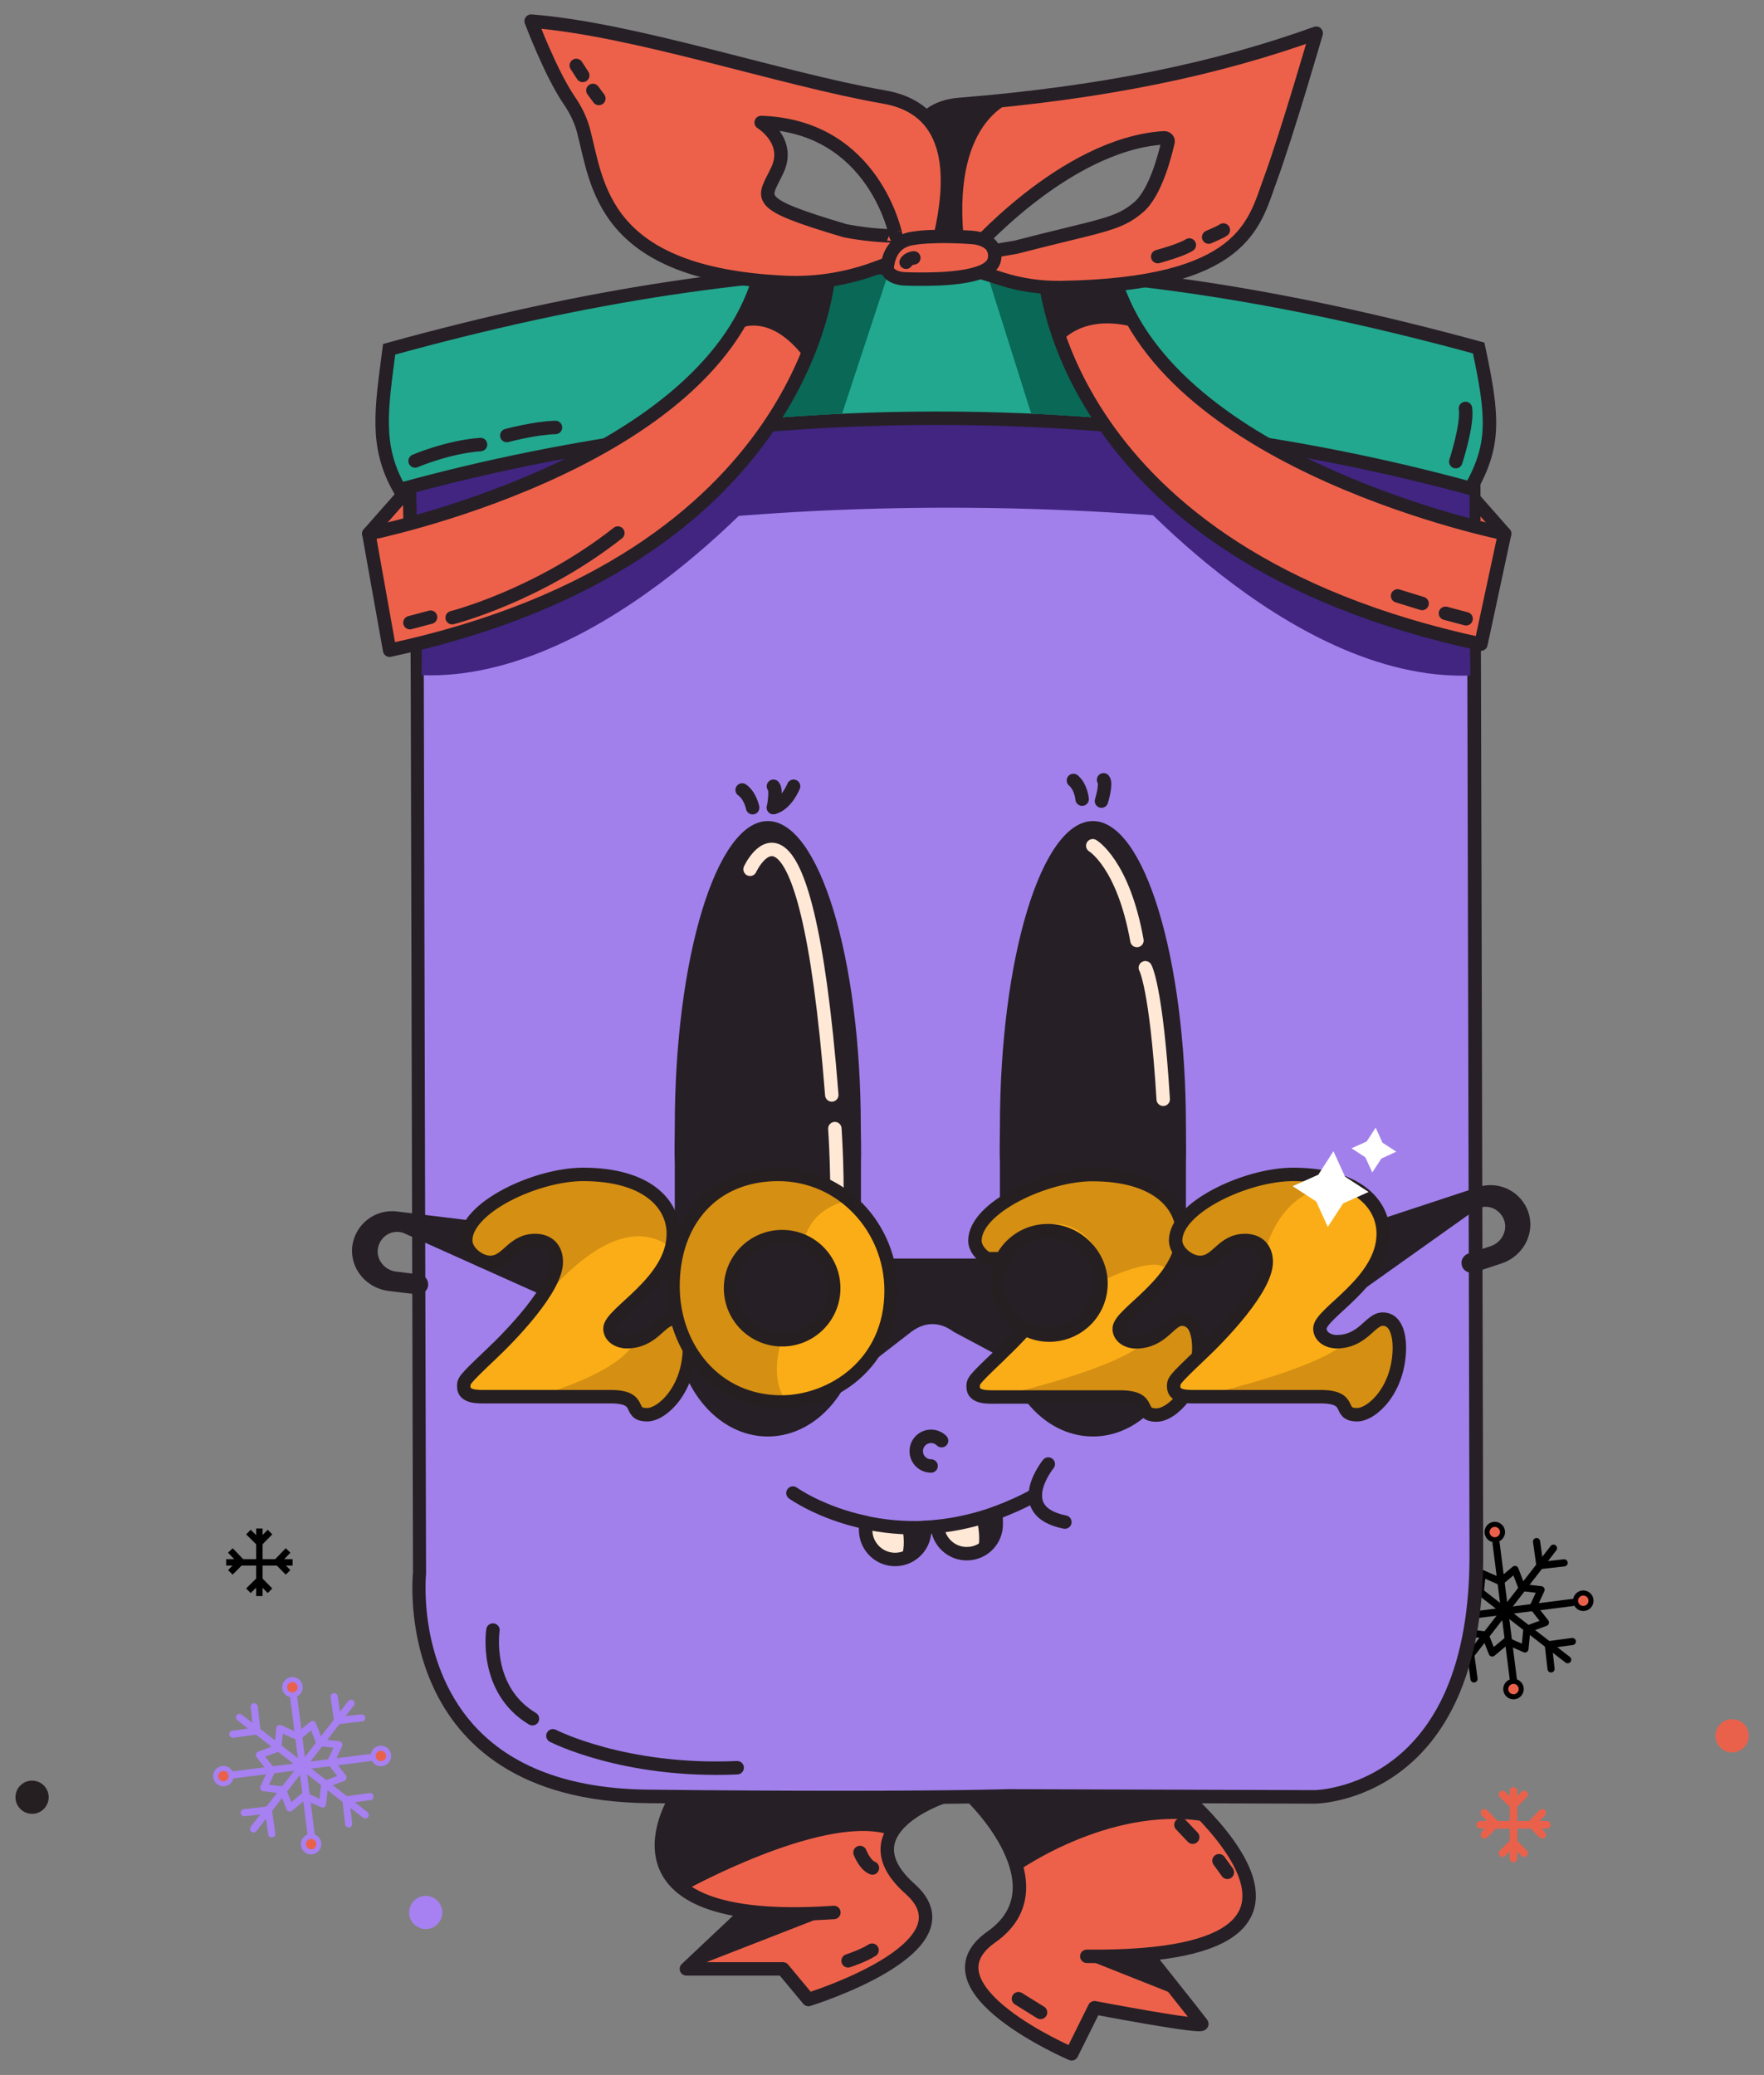 <?xml version="1.0" encoding="utf-8"?>
<!-- Generator: Adobe Illustrator 25.4.1, SVG Export Plug-In . SVG Version: 6.00 Build 0)  -->
<svg version="1.1" id="Layer_1" xmlns="http://www.w3.org/2000/svg" xmlns:xlink="http://www.w3.org/1999/xlink" x="0px" y="0px"
	 viewBox="0 0 1094.3 1287.3" style="enable-background:new 0 0 1094.3 1287.3;" xml:space="preserve">
<rect x="0" y="0" width="1094.3" height="1287.3" fill="#808080" stroke="none"/>
<style type="text/css">
	.st0{fill:none;stroke:#A780F1;stroke-width:4.439;stroke-linecap:round;stroke-linejoin:round;stroke-miterlimit:10;}
	.st1{fill:#EA614B;stroke:#A780F1;stroke-width:3.139;stroke-linecap:round;stroke-linejoin:round;stroke-miterlimit:10;}
	.st2{fill:#A780F1;}
	.st3{fill:none;stroke:#000000;stroke-width:4.019;stroke-miterlimit:10;}
	.st4{fill:none;stroke:#000000;stroke-width:4.439;stroke-linecap:round;stroke-linejoin:round;stroke-miterlimit:10;}
	.st5{fill:#EA614B;stroke:#000000;stroke-width:3.139;stroke-linecap:round;stroke-linejoin:round;stroke-miterlimit:10;}
	.st6{fill:#ED614A;stroke:#261F26;stroke-width:8.339;stroke-linecap:round;stroke-linejoin:round;stroke-miterlimit:10;}
	.st7{fill:#261F26;}
	.st8{fill:#A180EB;}
	.st9{fill:#412581;}
	.st10{fill:#22A88F;stroke:#261F26;stroke-width:8.339;stroke-miterlimit:10;}
	.st11{fill:#096856;}
	.st12{fill:none;stroke:#261F26;stroke-width:8.339;stroke-linecap:round;stroke-linejoin:round;stroke-miterlimit:10;}
	.st13{fill:#FFE8D6;stroke:#261F26;stroke-width:8.339;stroke-linecap:round;stroke-linejoin:round;stroke-miterlimit:10;}
	.st14{fill:none;stroke:#FFE8D6;stroke-width:8.339;stroke-linecap:round;stroke-linejoin:round;stroke-miterlimit:10;}
	.st15{fill:none;stroke:#EA614B;stroke-width:4.707;stroke-linecap:round;stroke-linejoin:round;stroke-miterlimit:10;}
	.st16{fill:#EA614B;}
	.st17{fill:#261F21;}
	.st18{fill:#FAAD17;}
	.st19{fill:#D58F12;}
	.st20{fill:none;stroke:#261F21;stroke-width:8.339;stroke-miterlimit:10;}
	.st21{fill:#FFFFFF;}
</style>
<g>
	<g>
		<g>
			<line class="st0" x1="217.8" y1="1056.7" x2="157.3" y2="1134.7"/>
			<line class="st0" x1="226.6" y1="1126" x2="148.6" y2="1065.5"/>
			<line class="st0" x1="193" y1="1138.1" x2="182.3" y2="1053.7"/>
			<line class="st0" x1="229.6" y1="1090.4" x2="144.1" y2="1101.2"/>
			<circle class="st1" cx="236.3" cy="1089.4" r="4.8"/>
			<circle class="st1" cx="181.4" cy="1046.8" r="4.8"/>
			<circle class="st1" cx="138.6" cy="1101.9" r="4.8"/>
			<circle class="st1" cx="193" cy="1144.1" r="4.8"/>
			<polyline class="st0" points="207.3,1052.6 209.4,1067.5 224.4,1065.8 			"/>
			<polyline class="st0" points="151.5,1124.6 166.5,1122.9 168.6,1137.8 			"/>
			<polyline class="st0" points="157.7,1058.9 159.4,1073.9 144.5,1075.9 			"/>
			<polyline class="st0" points="229.5,1114.6 214.6,1116.7 216.3,1131.6 			"/>
			<polygon class="st0" points="172.3,1084.6 173.6,1072.4 184.9,1077.4 193.9,1069.9 198.3,1081.1 210.2,1082.5 205.2,1093.1 
				212.8,1102.8 201.4,1107.1 200.1,1119.2 188.8,1114.2 179.8,1121.7 175.4,1110.5 163.6,1109.1 168.5,1098.5 160.9,1088.8 			"/>
		</g>
		<circle class="st2" cx="264.1" cy="1186.5" r="10.3"/>
		<g>
			<line class="st3" x1="160.9" y1="948.3" x2="160.9" y2="990.2"/>
			<line class="st3" x1="181.5" y1="969.3" x2="140.3" y2="969.3"/>
			<polyline class="st3" points="154.1,986.9 160.9,980.2 167.5,986.9 			"/>
			<polyline class="st3" points="154.1,950.5 160.9,957.2 167.5,950.5 			"/>
			<polyline class="st3" points="142.9,961.9 149.5,968.8 142.9,975.5 			"/>
			<polyline class="st3" points="178.7,961.9 172.1,968.8 178.7,975.5 			"/>
		</g>
		<g>
			<line class="st4" x1="963.7" y1="960.5" x2="903.2" y2="1038.5"/>
			<line class="st4" x1="972.5" y1="1029.7" x2="894.5" y2="969.3"/>
			<line class="st4" x1="938.8" y1="1041.9" x2="928.1" y2="957.4"/>
			<line class="st4" x1="975.5" y1="994.2" x2="889.9" y2="1005"/>
			<circle class="st5" cx="982.2" cy="993.1" r="4.8"/>
			<circle class="st5" cx="927.3" cy="950.5" r="4.8"/>
			<circle class="st5" cx="884.5" cy="1005.7" r="4.8"/>
			<circle class="st5" cx="938.9" cy="1047.9" r="4.8"/>
			<polyline class="st4" points="953.2,956.4 955.3,971.3 970.3,969.6 			"/>
			<polyline class="st4" points="897.4,1028.4 912.4,1026.7 914.4,1041.6 			"/>
			<polyline class="st4" points="903.6,962.7 905.3,977.7 890.4,979.7 			"/>
			<polyline class="st4" points="975.4,1018.4 960.5,1020.4 962.2,1035.4 			"/>
			<polygon class="st4" points="918.2,988.3 919.5,976.2 930.8,981.2 939.8,973.7 944.1,984.9 956,986.3 951.1,996.9 958.7,1006.6 
				947.2,1010.8 946,1023 934.7,1018 925.7,1025.5 921.3,1014.3 909.4,1012.9 914.4,1002.3 906.8,992.6 			"/>
		</g>
		<g>
			<g>
				<g>
					<polygon class="st6" points="908.2,302.5 933.4,331.1 907.6,334.5 					"/>
					<path class="st6" d="M463.8,1185.7l-38,35.8h59.9l15.8,19c0,0,104.1-32.1,63.1-68.6s19.9-56.9,19.9-56.9h-165
						c0,0-53.6,81.8,97.8,71.5"/>
					<path class="st7" d="M425,1172.8c0,0,82.6-45.8,124.2-35.3l25.7-18l-103.7-25.9l-56,18.4l-4.9,43.2L425,1172.8z"/>
					<path class="st6" d="M711.5,1212.5c0,0,31.6,39.7,34,43c2.4,3.3-66.5-9.9-66.5-9.9l-14.2,28.6c0,0-95-40.7-49.8-72.5
						s-11.9-86.8-11.9-86.8l109.2-19.5c0,0,163.6,120.5-38.1,118.3"/>
					<path class="st7" d="M631.2,1161c0,0,61.4-43.9,122.6-29.7l-34.3-35.9l-95.9,11.5l-15.8,11.7l18.5,23.9L631.2,1161z"/>
					<g>
						<path class="st8" d="M522.4,1115.2c-36.1,0-76.5-0.2-120.1-0.7c-49.8-0.5-87.4-14.7-111.7-42c-35.7-40.2-30.2-96-30.2-96.6
							c0-0.2,0-0.3,0-0.5L259,423.1l-0.7-125.4c95.7-51.3,200.8-77.3,312.3-77.3c101.8,0,190.4,22.1,246.8,40.7
							c52.9,17.4,88.1,35,96.9,39.6l1.6,662.6c0.4,55.3-12.7,96.7-38.8,123.1c-27.9,28.1-61.1,28.5-61.4,28.5c0,0-189.9-0.6-190-0.6
							C625.3,1114.3,594.5,1115.2,522.4,1115.2C522.4,1115.2,522.4,1115.2,522.4,1115.2z"/>
						<path class="st7" d="M570.6,224.6c44.7,0,90.5,4.2,136.2,12.6c36.6,6.7,73.3,16,109,27.8c49,16.1,82.7,32.4,94.2,38.2
							l1.6,660.1c0.2,34-4.8,62.9-14.9,85.9c-7.9,18-19,32.5-32.9,43c-23.5,17.8-47.6,18.4-48.4,18.4l-189.8-0.6c0,0,0,0,0,0
							c-0.1,0-0.2,0-0.3,0c-0.3,0-31,1-103.1,1c-36.1,0-76.5-0.2-120.1-0.7c-48.6-0.5-85.1-14.1-108.6-40.5
							c-17.9-20.1-24.9-44.3-27.6-61c-3-18.5-1.6-32.3-1.6-32.4c0-0.3,0-0.6,0-0.9l-1.4-552.4l-0.7-122.9
							C357,250,460.6,224.6,570.6,224.6 M570.6,216.2c-97.6,0-207.1,19.8-316.5,79l0.7,127.9l1.4,552.4c0,0-15.4,141.5,146,143.2
							c48.8,0.5,88.5,0.7,120.2,0.7c73.1,0,103.4-1,103.4-1l189.9,0.6c0,0,105.5-0.1,104.4-155.8c-0.4-175.8-1.7-665.1-1.7-665.1
							S769,216.2,570.6,216.2L570.6,216.2z"/>
					</g>
					<g>
						<path class="st9" d="M911.6,301.2l0.1,43.8c-318.7-58.7-555.1-16.8-654.1,4l-0.3-46.5C470.5,243.6,698.1,242.9,911.6,301.2z"
							/>
					</g>
					<g>
						<path class="st10" d="M912.3,303c-213.5-58.3-451.1-58-664.3,0.8c-15.5-27-11.4-49.8-6.6-87.1
							c242.9-67.1,432.7-67.3,675.9-0.8C926.3,258.1,927.7,275.9,912.3,303z"/>
					</g>
					<polygon class="st11" points="640.1,171.2 612.4,170.1 639.7,256.6 683.3,259.2 649.1,171.6 					"/>
					<polygon class="st11" points="523.2,171.2 550.9,170.1 522.4,256.6 479.7,259.2 514.2,171.6 					"/>
					<g>
						<path class="st9" d="M687.5,290.1c0,0,110,133.1,224.6,129l-0.7-106.4L687.5,290.1z"/>
					</g>
					<path class="st12" d="M305.8,1011.3c0,0-5.8,36.9,24.5,55"/>
					<path class="st12" d="M343,1076.9c0,0,44.2,22.9,114.3,19.8"/>
					<path class="st6" d="M648,169.5c0,0,8.5,173.8,270.7,230.1l14.7-68.5c0,0-207.6-41.8-242-158.5L648,169.5z"/>
					<polygon class="st7" points="674.2,1215.7 736.9,1240.6 711.5,1213.2 					"/>
					<polygon class="st7" points="430.6,1220.3 517.3,1186.5 458.9,1186.7 					"/>
					<line class="st6" x1="909.5" y1="383.9" x2="896.7" y2="380.5"/>
					<line class="st6" x1="882.2" y1="374.4" x2="867" y2="369.7"/>
					<g>
						<path class="st9" d="M486.6,290.1c0,0-110.4,133-225.1,128.8l0.9-106.8L486.6,290.1z"/>
					</g>
					<polygon class="st6" points="254,302.5 228.8,331.1 254.6,334.5 					"/>
					<path class="st6" d="M514.2,169.5c0,0-10.3,177.6-272.5,233.9l-12.9-72.3c0,0,207.6-41.8,242-158.5L514.2,169.5z"/>
					<line class="st6" x1="254.3" y1="386.3" x2="267.1" y2="382.9"/>
					<line class="st6" x1="645.5" y1="1248.5" x2="631.8" y2="1240"/>
					<line class="st6" x1="732.6" y1="1132.1" x2="739.9" y2="1139.8"/>
					<line class="st6" x1="756.2" y1="1154.4" x2="761.4" y2="1161.6"/>
					<path class="st6" d="M533.5,1149.3c0,0,3,7.8,7.7,9.6"/>
					<path class="st6" d="M526.1,1216.5c0,0,9.3-3,14.9-6.6"/>
					<path class="st6" d="M903.1,286.4c0,0,7.5-23,6-33"/>
					<path class="st6" d="M257.5,286c0,0,20.1-8.7,40.6-10.2"/>
					<path class="st6" d="M314.4,270.2c0,0,17.5-4.7,30.2-5"/>
					<g>
						<g>
							<path class="st6" d="M572.4,152.9c4.8,0.2,9.5,0.6,13.7,1.2c8.6,1.4,12.6,6.9,14.3,12.3l21.2,6.7c11.6,3.7,24,5.5,36.5,5.3
								c114-1.8,119.9-39.8,129.7-66.4c10.8-29.4,28.7-91.4,28.7-91.4C755.9,42.4,686,57.5,595.1,64.8
								C546,68.8,568.7,138.1,572.4,152.9z M600.8,158.2c0,0,59-68.7,121.1-72.7c1.7-0.1,3,1.1,2.7,2.5c-1.8,7.9-7.7,31.6-18.3,40.6
								c-12.9,11.1-23.4,11.1-76.2,24.8C615.1,156,600.8,158.2,600.8,158.2z"/>
							<path class="st6" d="M548.5,60.2c-64.4-11.2-154.6-42.1-219-47.1c0,0,12.1,32.4,23.9,49.6c3.9,5.7,6.8,11.8,8.5,18
								c8.9,33.6,11,89.2,125.1,94.5c19.2,0.9,38.3-2.2,56.2-8.8l16.9-6.3c1.9-6.9-1.6-7.6,7.8-9.5c4.5-0.9,9.7-1.4,14.9-1.6
								C586.9,130,601.5,69.4,548.5,60.2z M524.1,143.1c-58.9-17.5-50.2-19.6-41.8-37.7c8.4-18.1-10.1-29.4-10.1-29.4
								c70.6,2.3,83.6,70.4,83.6,70.4S540.9,146.5,524.1,143.1z"/>
							<path class="st6" d="M616.7,161.6c-0.6,2.2-2.3,4-4.7,5.5c-0.1,0-0.1,0.1-0.2,0.1c-6.5,3.8-18.2,5.3-29.6,5.8
								c-4.5,0.2-8.9,0.2-13,0.2c-2.9,0-5.7-0.1-8.1-0.2c-6.3-0.3-11.1-3.4-10.7-7.1c0-0.1,0-0.1,0-0.2c0.2-1.7,0.5-3.5,1.1-5.4
								c1.7-5.4,5.6-10.8,14-12.3c4.1-0.7,8.7-1.1,13.3-1.2c3.9-0.2,7.8-0.2,11.5-0.1c4.6,0.1,9,0.3,12.6,0.6
								c6.6,0.4,11.9,3.3,13.3,7.1C617.1,156.3,617.5,158.8,616.7,161.6z"/>
						</g>
					</g>
					<path class="st6" d="M562.1,162.7c0,0,1.1-2.3,4.8-2.7"/>
					<path class="st6" d="M718.2,159.2c0,0,14.8-4,19.6-7.2"/>
					<path class="st6" d="M749.8,147.1c0,0,7.6-3.2,9.1-4.4"/>
					<line class="st6" x1="357.5" y1="40.6" x2="361.5" y2="46.8"/>
					<line class="st6" x1="367.8" y1="56.1" x2="371.5" y2="61.1"/>
				</g>
				<path class="st7" d="M597.7,146.4l-10.6-1.5l2-49.8l-10.6-21.2c0,0,12.6-11.5,51.6-11.5C630.2,62.3,591.1,71.7,597.7,146.4z"/>
				<path class="st7" d="M658.2,212.2c0,0,13.5-18.4,47-8.8l-12.5-26.5l-42.1,2.1L658.2,212.2z"/>
				<path class="st7" d="M470.4,173.9l-14.5,31.2c0,0,20.1-14.1,43.8,17.7l13.9-48.2L470.4,173.9z"/>
			</g>
			<g>
				<g>
					<path class="st12" d="M466.9,501.1c0,0-1.4-7.4-6.5-11"/>
					<path class="st12" d="M479.8,501c0,0,2.2-10.9,0-13.2"/>
				</g>
				<g>
					<path class="st12" d="M671.3,495.8c0,0-0.6-7.5-5.4-11.6"/>
					<path class="st12" d="M683.3,497c0,0,3.3-10.7,1.3-13.2"/>
				</g>
				<path class="st12" d="M577.6,909.5c-5.1,0-9.2-4.1-9.2-9.2c0-5.1,4.1-9.2,9.2-9.2c2.5,0,4.8,1,6.5,2.7"/>
				<g>
					<path class="st12" d="M650.3,908.3c0,0-23.7,29.2,10.3,36"/>
					<g>
						<path class="st12" d="M642.2,927.5c-8.3,4.6-16.5,8.2-24.4,11.1"/>
						<path class="st12" d="M491.9,926.3c0,0,17.1,12.3,44.9,18.2"/>
						<path class="st12" d="M581.5,947c-2.7,0.3-5.3,0.5-7.9,0.6"/>
						<path class="st13" d="M573.6,948.7c0.3,10.1-7.7,18.5-17.8,18.8c-10.1,0.3-18.5-7.7-18.8-17.8l-0.1-5.1
							c10.7,2.3,23.1,3.7,36.7,3.1L573.6,948.7z"/>
						<path class="st13" d="M618,945.2c0.3,10.1-7.7,18.5-17.8,18.7c-9.8,0.3-18-7.3-18.7-16.9c11.4-1.2,23.6-3.8,36.4-8.4
							L618,945.2z"/>
					</g>
				</g>
				<path class="st7" d="M616.9,946.5c0.2,7.6-4.3,14.3-10.9,17.2c2.3-6.3,1.5-14.2,0.1-20.4c3.5-1,7-2.1,10.6-3.4L616.9,946.5z"/>
				<path class="st7" d="M572.5,950c0.2,8.8-5.9,16.4-14.2,18.3c2.9-5.7,2.7-13,1.7-19.4c4,0.2,8.2,0.2,12.5,0L572.5,950z"/>
				<g>
					<path class="st7" d="M534.1,721.7L534.1,721.7v85.9L516,824.1l15.1,18c-7.6,28.5-29.3,49.1-54.8,49.1
						c-31.9,0-57.7-32.1-57.7-71.7v-97.7l0,0c-0.3-7.4,0-15,0-22.6c0-104.8,25.8-189.8,57.7-189.8c31.9,0,57.7,85,57.7,189.8
						C534.1,706.8,534.3,714.3,534.1,721.7z"/>
					<path class="st7" d="M735.7,721.7L735.7,721.7v85.9l-57.7,10.1l54.8,24.4c-7.6,28.5-29.3,49.1-54.8,49.1
						c-31.9,0-57.7-32.1-57.7-71.7v-97.7l0,0c-0.3-7.4,0-15,0-22.6c0-104.8,25.8-189.8,57.7-189.8c31.9,0,57.7,85,57.7,189.8
						C735.7,706.8,735.9,714.3,735.7,721.7z"/>
				</g>
				<path class="st12" d="M492.3,487.8c0,0-4.5,11.3-12.5,13.2"/>
				<path class="st14" d="M465.3,539.3c0,0,33.9-73.8,50.7,140"/>
				<path class="st14" d="M517.9,700.2c0,0,2.4,34.8,0.7,60.3"/>
				<path class="st14" d="M677.9,524.7c0,0,18.9,11.1,27.4,58.8"/>
				<path class="st14" d="M710.5,600.4c0,0,6.8,11.4,11.1,81.6"/>
			</g>
			<path class="st6" d="M280.5,383.2c0,0,53.1-13.4,102.8-52.5"/>
		</g>
		<g>
			<line class="st15" x1="938.9" y1="1111.1" x2="938.9" y2="1153"/>
			<line class="st15" x1="959.5" y1="1132.1" x2="918.3" y2="1132.1"/>
			<polyline class="st15" points="932.1,1149.7 938.9,1143 945.5,1149.7 			"/>
			<polyline class="st15" points="932.1,1113.3 938.9,1119.9 945.5,1113.3 			"/>
			<polyline class="st15" points="920.9,1124.7 927.5,1131.6 920.9,1138.3 			"/>
			<polyline class="st15" points="956.7,1124.7 950.1,1131.6 956.7,1138.3 			"/>
		</g>
		<circle class="st16" cx="1074.5" cy="1076.9" r="10.3"/>
		<circle class="st17" cx="19.9" cy="1115" r="10.3"/>
	</g>
	<path class="st7" d="M218.5,773.6c-1.4,13.6,8.9,25.6,22.5,27.3l17.4,2.1c2.9,0.4,5.9-1.3,6.9-4.1c0.7-2.1,0.2-4.3-1-5.9
		c-1-1.3-2.4-2.1-4.1-2.3l-14.5-1.8c-6.9-0.8-12.3-7.2-11.3-14.1c0.5-3.3,2.2-6.1,4.6-8c1.6-1.2,3.4-2.1,5.4-2.4
		c1.9-0.3,3.8-0.1,5.6,0.4L351,810.1l15.3-43.8l-120.1-14.7C232.5,749.9,220,759.8,218.5,773.6z"/>
	<path class="st7" d="M948.3,752.7c4,13-3.7,26.8-16.7,31.1l-16.6,5.5c-2.8,0.9-6-0.1-7.5-2.6c-1.1-2-1.1-4.2-0.2-5.9
		c0.7-1.4,2-2.6,3.6-3.1l13.9-4.6c6.6-2.2,10.6-9.5,8.3-16.1c-1.1-3.1-3.4-5.6-6.1-7c-1.8-0.9-3.7-1.4-5.8-1.3
		c-1.9,0-3.7,0.6-5.4,1.5l-90.3,64.2l-23.5-40l114.9-37.9C930,732.2,944.2,739.4,948.3,752.7z"/>
	<g>
		<rect x="691.9" y="760.8" class="st7" width="110" height="89"/>
		<rect x="357.7" y="760.8" class="st7" width="76.6" height="89"/>
		<path class="st18" d="M427.7,835.8c0,26.2-16.9,41.9-26.2,41.9c-12.9,0-1.6-11.2-22.9-11.2h-77.3c-4.2,0-13.6,0.5-13.6-6.1
			c0-3.7-0.5-3.7,17.1-20.4c11.9-11.2,40.3-40.5,40.3-57.1c0-8.2-4.9-13.3-13.1-13.3c-14.3,0-17.1,13.6-27.9,13.6
			c-6.8,0-15.2-6.6-15.2-13.6c0-20.6,44-41,72.8-41c39.6,0,56,18.3,56,36.8c0,30-39.3,49.2-39.3,58.8c0,5.4,5.6,8.2,10.3,8.2
			c16.6,0,20.8-14,28.6-14C425.8,818.2,427.7,829,427.7,835.8z"/>
		<path class="st18" d="M622,838.9c3.8-3.6,8.9-8.7,14.2-14.6c4.2,2,8.9,3.2,13.9,3.2c7.9,0,15-2.8,20.6-7.5
			c7-5.9,11.4-14.7,11.4-24.5c0-17.7-14.3-32-32.1-32c-12.4,0-23.2,7-28.5,17.4h-9.1c-4.2-2.5-7.6-6.8-7.6-11.2
			c0-20.6,44-41,72.8-41c39.6,0,56,18.3,56,36.8c0,30-39.3,49.2-39.3,58.8c0,5.4,5.6,8.2,10.3,8.2c16.6,0,20.8-14.1,28.6-14.1
			c8.7,0,10.5,10.8,10.5,17.6c0,26.2-16.9,41.9-26.2,41.9c-12.9,0-1.6-11.2-22.9-11.2h-77.3c-4.2,0-13.6,0.5-13.6-6.1
			c0-3.7-0.5-3.7,15.8-19.2L622,838.9z"/>
		<path class="st19" d="M682.1,795.4c0,0,39.3-20,42.7-5.5c0,0,23.3-43-6-53.8c-29.3-10.9-103.2-4.4-113.9,33.5
			c-1.2,11.2,11.8,19.2,32.8-2.4C658.7,745.4,690.6,773.7,682.1,795.4z"/>
		<path class="st7" d="M636.2,824.3c-5.3,5.8-10.4,10.9-14.2,14.6c-0.4,0.4-0.8,0.8-1.2,1.1c-0.4,0.4-0.8,0.8-1.2,1.2l-28.1-15
			c-8.5-6.3-17.6-6.3-26.1,0L543.7,843v-62.2h68.7c2.5,1.5,5.2,2.4,7.7,2.4h0.4c-1.6,3.8-2.5,7.9-2.5,12.3c0,5.6,1.5,10.9,4,15.5
			C625.2,816.7,630.2,821.4,636.2,824.3z"/>
		<path class="st20" d="M683,796.3c0,9.8-4.4,18.7-11.4,24.5c-5.6,4.7-12.8,7.5-20.6,7.5c-5,0-9.7-1.1-13.9-3.2
			c-6-2.9-10.9-7.6-14.2-13.4c-2.5-4.6-4-9.9-4-15.5c0-4.4,0.9-8.5,2.5-12.3c0.3-0.8,0.7-1.6,1.1-2.4c5.3-10.3,16.1-17.4,28.5-17.4
			C668.6,764.3,683,778.6,683,796.3z"/>
		<path class="st19" d="M332.4,811.9c0,0,47.2-66.3,84-37.8c0,0-0.5-52.9-58.8-45.4s-75.3,40-60,52.8c15.2,12.8,40.2-26,43.6-5.1
			C344.6,797.3,332.4,811.9,332.4,811.9z"/>
		<path class="st19" d="M332.4,866.5c0,0,54.1-15,61.3-34.7l26.3-13.5l6.3,29.7l-15,29.7l-13.8,2.2l-11.8-14.5L332.4,866.5z"/>
		<path class="st18" d="M482.8,728.6c-41.2,0-65.3,29.7-65.3,69.3c0,38.9,26.7,71.9,67.2,71.9c30.7,0,68.1-22.9,68.1-69.1
			C552.8,761.8,522.4,728.6,482.8,728.6z M485.2,831.2c-17.7,0-32-14.3-32-32c0-17.7,14.3-32,32-32c17.7,0,32,14.3,32,32
			C517.2,816.9,502.9,831.2,485.2,831.2z"/>
		<path class="st20" d="M427.7,835.8c0,26.2-16.9,41.9-26.2,41.9c-12.9,0-1.6-11.2-22.9-11.2h-77.3c-4.2,0-13.6,0.5-13.6-6.1
			c0-3.7-0.5-3.7,17.1-20.4c11.9-11.2,40.3-40.5,40.3-57.1c0-8.2-4.9-13.3-13.1-13.3c-14.3,0-17.1,13.6-27.9,13.6
			c-6.8,0-15.2-6.6-15.2-13.6c0-20.6,44-41,72.8-41c39.6,0,56,18.3,56,36.8c0,30-39.3,49.2-39.3,58.8c0,5.4,5.6,8.2,10.3,8.2
			c16.6,0,20.8-14,28.6-14C425.8,818.2,427.7,829,427.7,835.8z"/>
		<path class="st19" d="M629,863.9c0,0,68.1-16,82.6-32.7l21.1-13l10.5,17.6c0,0-3.2,42.5-26.2,41.9c0,0-15-12.5-22.9-11.2
			C686.1,867.8,629,863.9,629,863.9z"/>
		<path class="st19" d="M527,744.7c0,0-23.9,3.3-28.1,25.5c0,0-44.9-16-44.4,38.4c0,0,1.7,24.4,30.6,22.6c0,0-8.8,22.7,2.8,38.5
			c-5.7,3.1-72.8-4.4-69.5-77.5S505.1,712.4,527,744.7z"/>
		<path class="st20" d="M622,838.9c3.8-3.6,8.9-8.7,14.2-14.6c4.2,2,8.9,3.2,13.9,3.2c7.9,0,15-2.8,20.6-7.5
			c7-5.9,11.4-14.7,11.4-24.5c0-17.7-14.3-32-32.1-32c-12.4,0-23.2,7-28.5,17.4h-9.1c-4.2-2.5-7.6-6.8-7.6-11.2
			c0-20.6,44-41,72.8-41c39.6,0,56,18.3,56,36.8c0,30-39.3,49.2-39.3,58.8c0,5.4,5.6,8.2,10.3,8.2c16.6,0,20.8-14.1,28.6-14.1
			c8.7,0,10.5,10.8,10.5,17.6c0,26.2-16.9,41.9-26.2,41.9c-12.9,0-1.6-11.2-22.9-11.2h-77.3c-4.2,0-13.6,0.5-13.6-6.1
			c0-3.7-0.5-3.7,15.8-19.2L622,838.9z"/>
		<path class="st20" d="M482.8,728.6c-41.2,0-65.3,29.7-65.3,69.3c0,38.9,26.7,71.9,67.2,71.9c30.7,0,68.1-22.9,68.1-69.1
			C552.8,761.8,522.4,728.6,482.8,728.6z M485.2,831.2c-17.7,0-32-14.3-32-32c0-17.7,14.3-32,32-32c17.7,0,32,14.3,32,32
			C517.2,816.9,502.9,831.2,485.2,831.2z"/>
		<path class="st18" d="M868.1,835.8c0,26.2-16.9,41.9-26.2,41.9c-12.9,0-1.6-11.2-22.9-11.2h-77.3c-4.2,0-13.6,0.5-13.6-6.1
			c0-3.7-0.5-3.7,17.1-20.4c11.9-11.2,40.3-40.5,40.3-57.1c0-8.2-4.9-13.3-13.1-13.3c-14.3,0-17.1,13.6-27.9,13.6
			c-6.8,0-15.2-6.6-15.2-13.6c0-20.6,44-41,72.8-41c39.6,0,56,18.3,56,36.8c0,30-39.3,49.2-39.3,58.8c0,5.4,5.6,8.2,10.3,8.2
			c16.6,0,20.8-14,28.6-14C866.2,818.2,868.1,829,868.1,835.8z"/>
		<path class="st19" d="M784.6,777.6c0,0,10.1-49.9,56.9-39.9c0,0-80.7-28.8-112.3,31.8c0,0,0,26.8,43.1,0
			C777.1,768.2,778.6,780.1,784.6,777.6z"/>
		<path class="st19" d="M753.9,863.9c0,0,68.1-16,82.6-32.7l21.1-13l10.5,17.6c0,0-3.2,42.5-26.2,41.9c0,0-15-12.5-22.9-11.2
			C810.9,867.8,753.9,863.9,753.9,863.9z"/>
		<path class="st20" d="M868.1,835.8c0,26.2-16.9,41.9-26.2,41.9c-12.9,0-1.6-11.2-22.9-11.2h-77.3c-4.2,0-13.6,0.5-13.6-6.1
			c0-3.7-0.5-3.7,17.1-20.4c11.9-11.2,40.3-40.5,40.3-57.1c0-8.2-4.9-13.3-13.1-13.3c-14.3,0-17.1,13.6-27.9,13.6
			c-6.8,0-15.2-6.6-15.2-13.6c0-20.6,44-41,72.8-41c39.6,0,56,18.3,56,36.8c0,30-39.3,49.2-39.3,58.8c0,5.4,5.6,8.2,10.3,8.2
			c16.6,0,20.8-14,28.6-14C866.2,818.2,868.1,829,868.1,835.8z"/>
	</g>
	<g>
		<polygon class="st21" points="853.4,699.6 857.6,708.9 866.2,714.5 856.9,718.8 851.3,727.4 847,718 838.4,712.4 847.8,708.2 		
			"/>
		<polygon class="st21" points="827.2,714.2 834.4,730 849,739.5 833.2,746.6 823.7,761.2 816.5,745.4 801.9,735.9 817.8,728.8 		
			"/>
	</g>
</g>
</svg>
